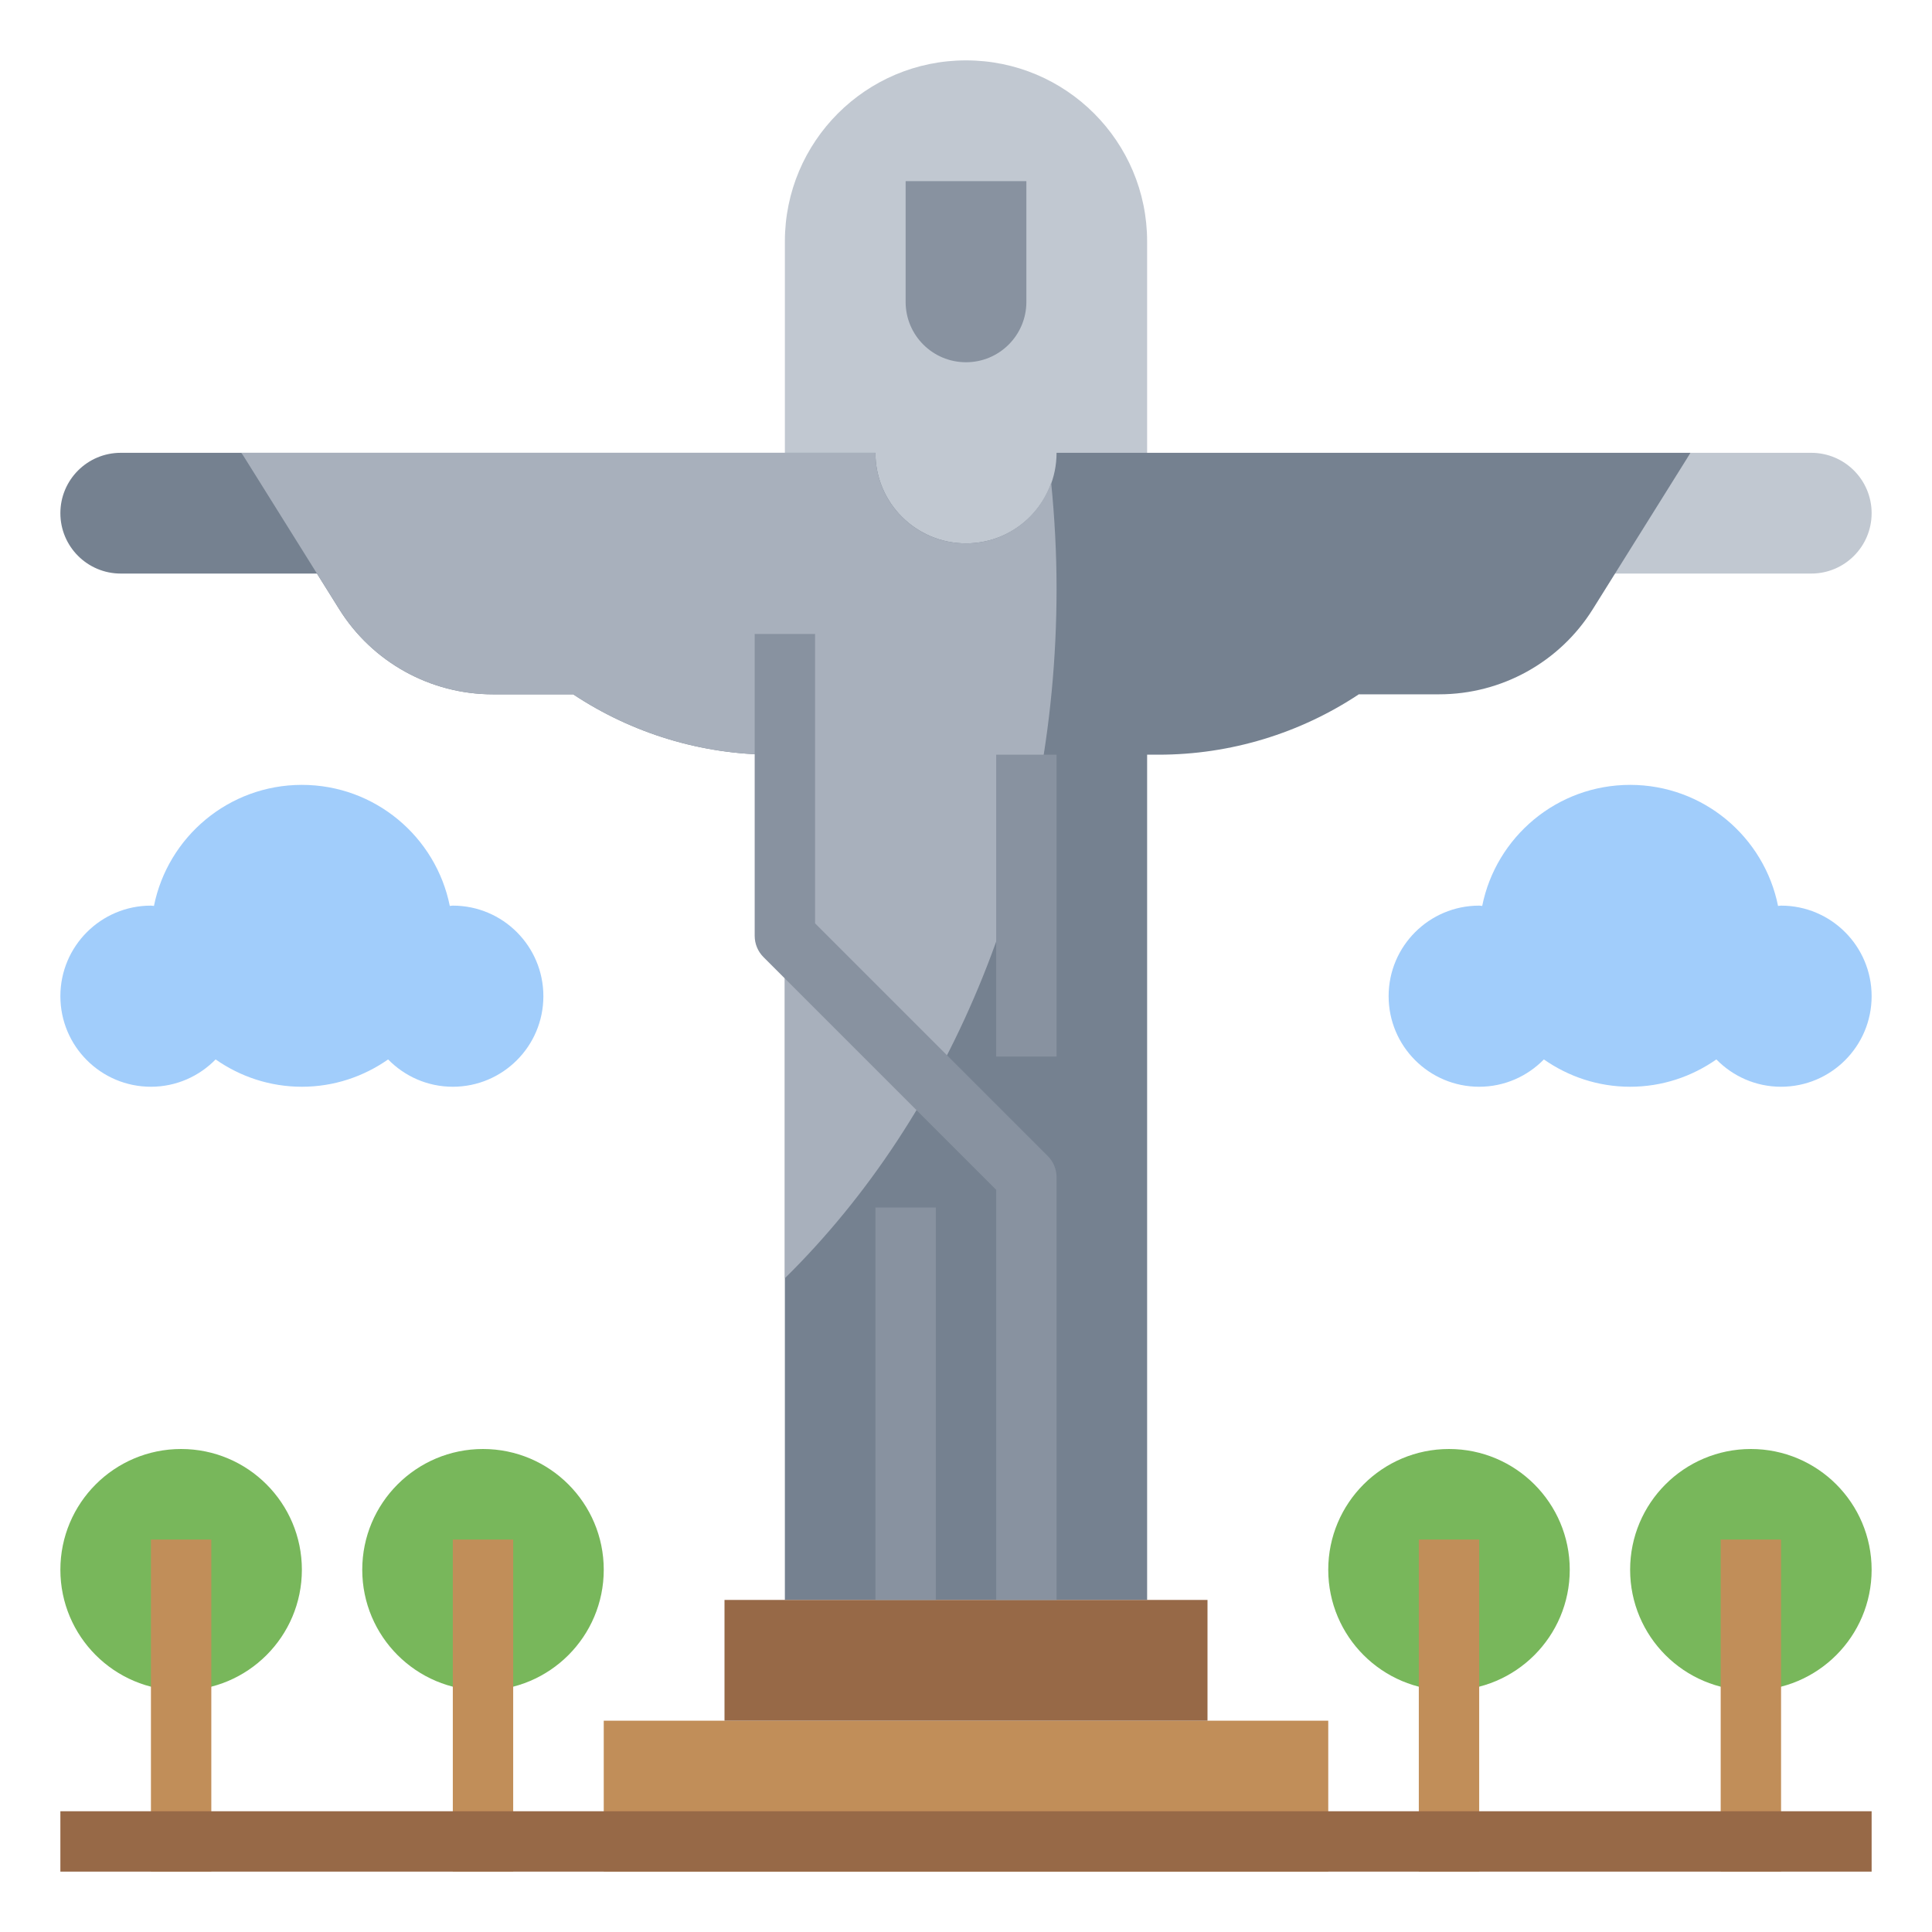 <svg id="Layer_3" enable-background="new 0 0 64 64" height="512" viewBox="0 0 64 64" width="512" xmlns="http://www.w3.org/2000/svg"><g fill="#78b75b"><circle cx="6" cy="52" r="4"/><circle cx="16" cy="52" r="4"/><circle cx="48" cy="52" r="4"/><circle cx="58" cy="52" r="4"/></g><path d="m5 51h2v11h-2z" fill="#c18e59"/><path d="m15 51h2v11h-2z" fill="#c18e59"/><path d="m47 51h2v11h-2z" fill="#c18e59"/><path d="m57 51h2v11h-2z" fill="#c18e59"/><path d="m53 19h7c1.105 0 2-.895 2-2 0-1.105-.895-2-2-2h-4" fill="#c1c8d1"/><path d="m11 19h-7c-1.105 0-2-.895-2-2 0-1.105.895-2 2-2h4" fill="#758190"/><path d="m38 18v-10c0-3.314-2.686-6-6-6-3.314 0-6 2.686-6 6v10" fill="#c1c8d1"/><path d="m26 25v28h12v-28h.38c2.381 0 4.681-.707 6.624-1.994l-.004-.006h2.675c2.069 0 3.992-1.066 5.088-2.82l3.237-5.18h-21c0 1.657-1.343 3-3 3s-3-1.343-3-3h-21l3.237 5.18c1.096 1.754 3.019 2.82 5.088 2.82h2.675l-.004.006c1.944 1.287 4.243 1.994 6.624 1.994z" fill="#758190"/><path d="m35 19.5c0-1.19-.065-2.362-.179-3.515-.409 1.17-1.511 2.015-2.821 2.015-1.657 0-3-1.343-3-3h-21l3.237 5.18c1.096 1.754 3.019 2.82 5.088 2.82h2.675l-.004.006c1.944 1.287 4.243 1.994 6.624 1.994h.38v17.343c5.493-5.409 9-13.632 9-22.843z" fill="#a8b0bc"/><path d="m20 62v-5h24v5" fill="#c18e59"/><path d="m24 57v-4h16v4" fill="#976947"/><path d="m32 12c-1.105 0-2-.895-2-2v-4h4v4c0 1.105-.895 2-2 2z" fill="#8892a0"/><path d="m59 30c-.034 0-.066.009-.1.01-.459-2.287-2.478-4.01-4.9-4.01s-4.441 1.723-4.9 4.01c-.034-.001-.066-.01-.1-.01-1.657 0-3 1.343-3 3s1.343 3 3 3c.841 0 1.598-.348 2.143-.905.811.567 1.793.905 2.857.905s2.046-.338 2.857-.905c.545.557 1.302.905 2.143.905 1.657 0 3-1.343 3-3s-1.343-3-3-3z" fill="#a1cdfb"/><path d="m15 30c-.034 0-.066.009-.1.01-.459-2.287-2.478-4.01-4.9-4.01s-4.441 1.723-4.9 4.01c-.034-.001-.066-.01-.1-.01-1.657 0-3 1.343-3 3s1.343 3 3 3c.841 0 1.598-.348 2.143-.905.811.567 1.793.905 2.857.905s2.046-.338 2.857-.905c.545.557 1.302.905 2.143.905 1.657 0 3-1.343 3-3s-1.343-3-3-3z" fill="#a1cdfb"/><path d="m2 60h60v2h-60z" fill="#976947"/><path d="m29 40h2v13h-2z" fill="#8892a0"/><path d="m35 53h-2v-13.586l-7.707-7.707c-.188-.187-.293-.441-.293-.707v-10h2v9.586l7.707 7.707c.188.187.293.441.293.707z" fill="#8892a0"/><path d="m33 25h2v10h-2z" fill="#8892a0"/></svg>